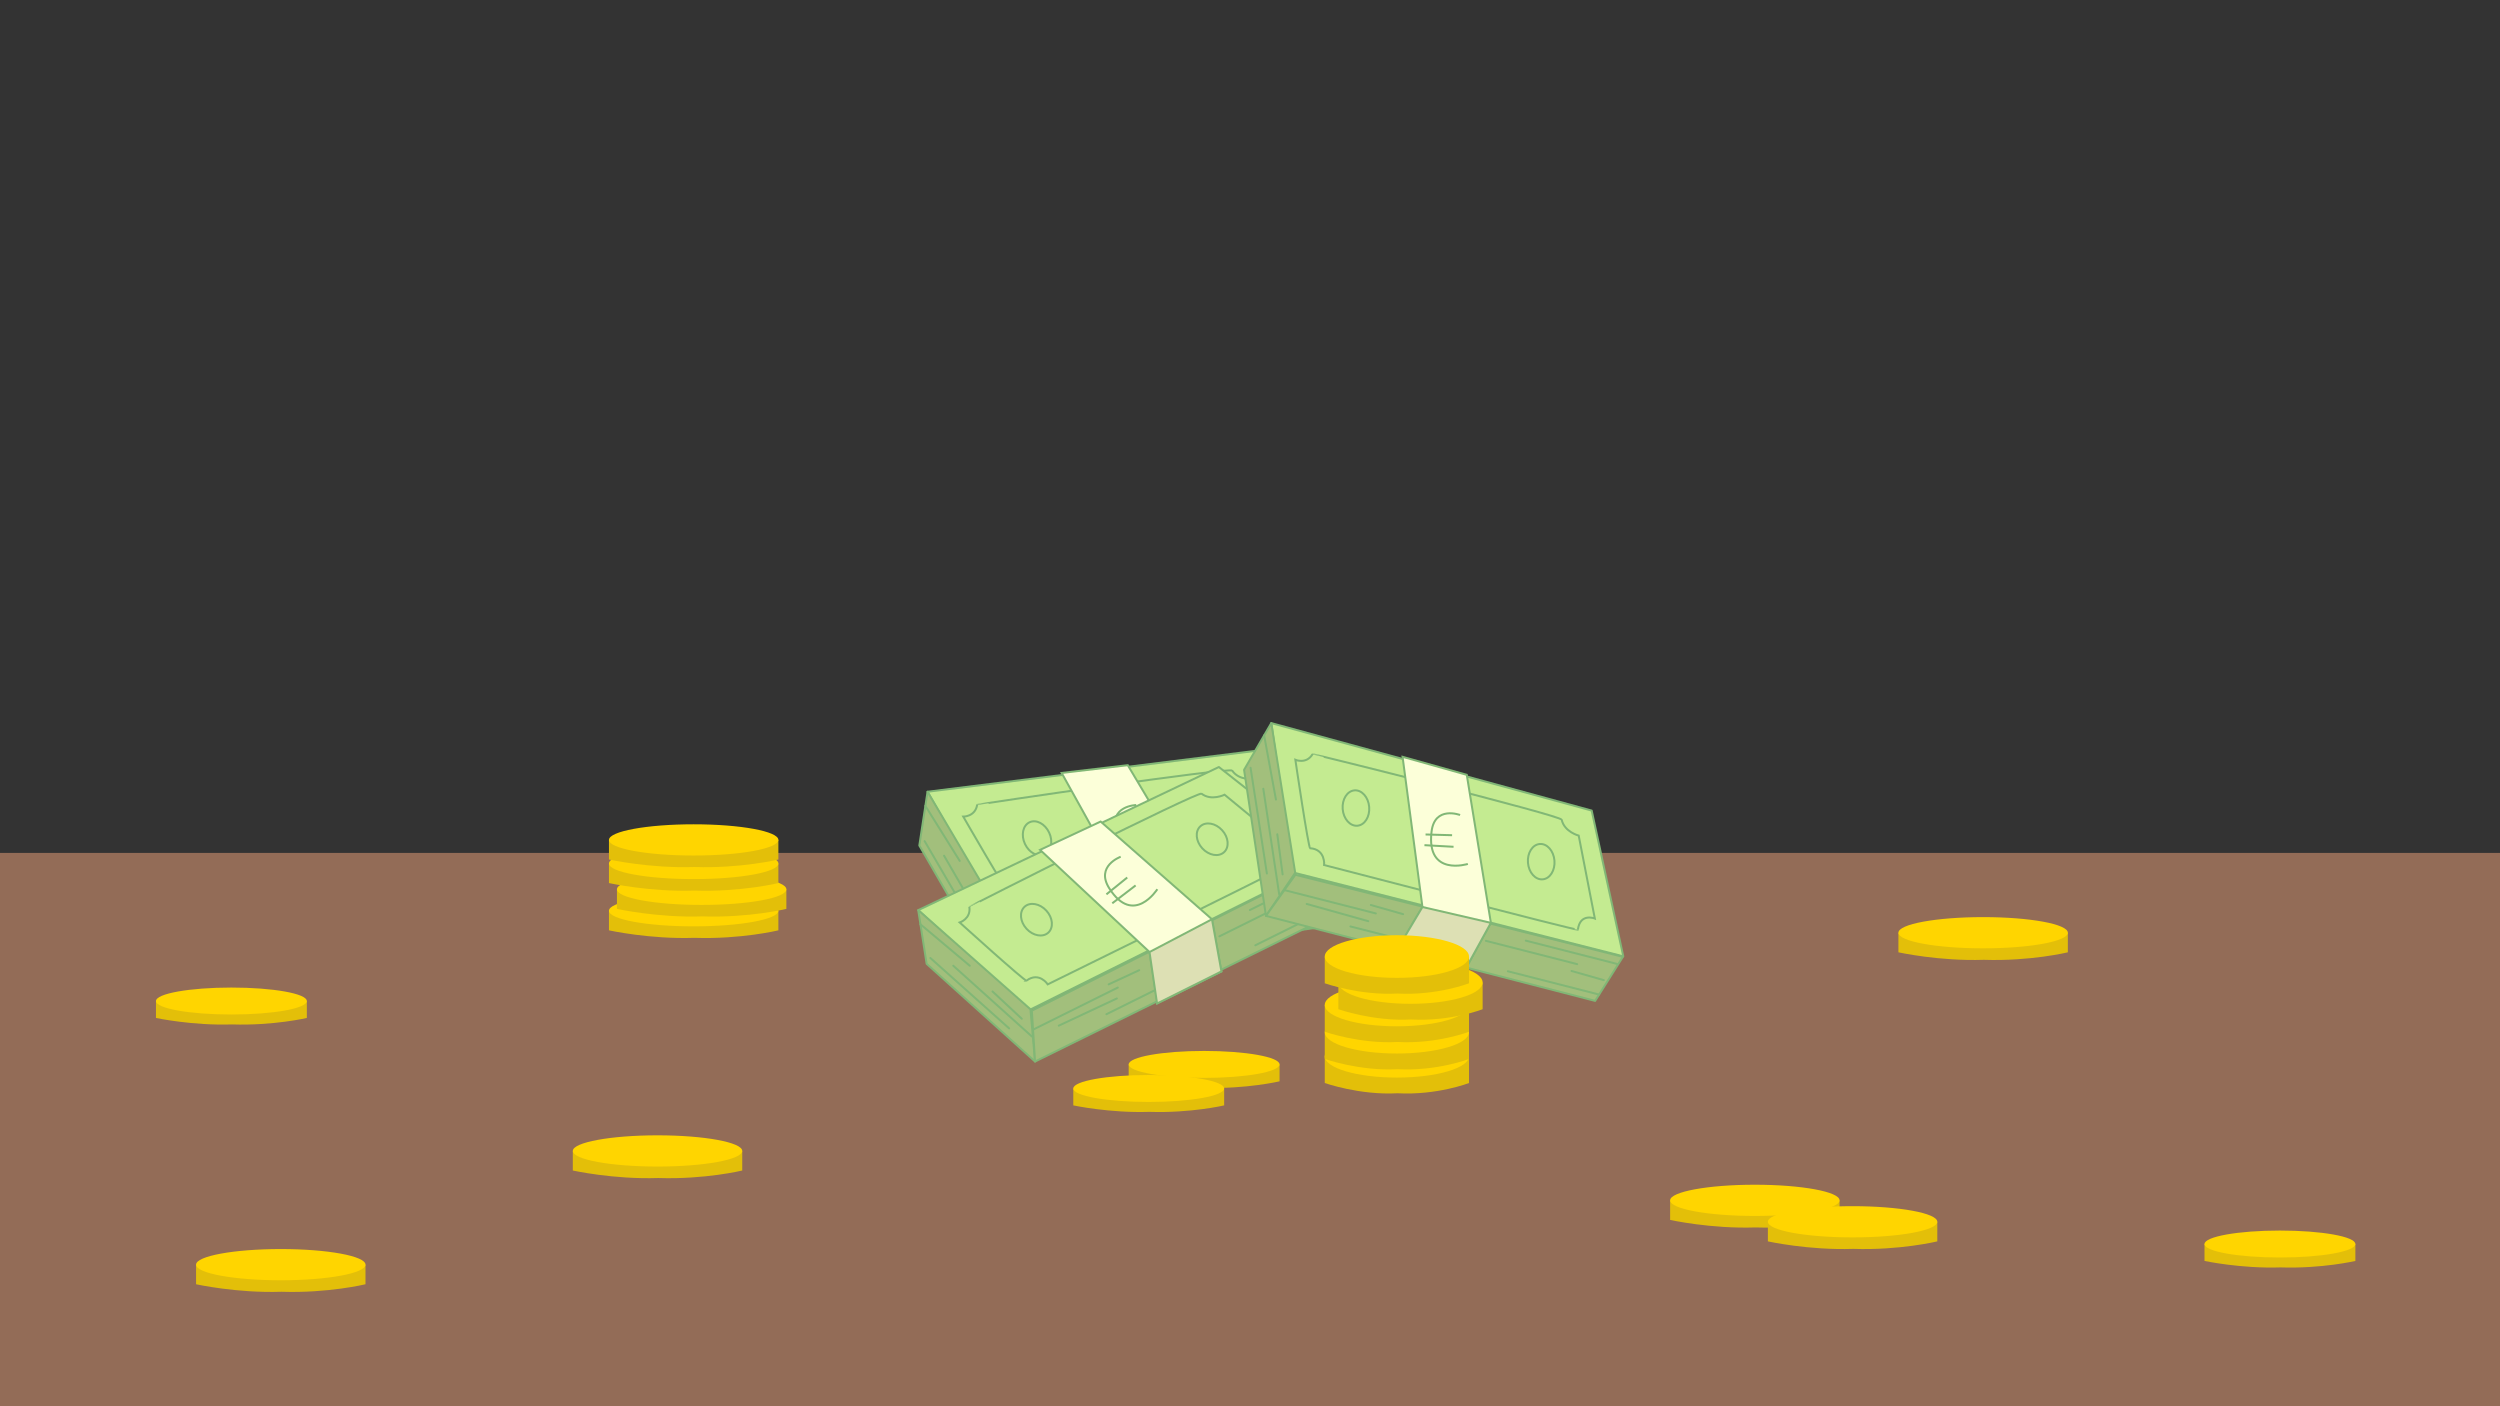 <?xml version="1.0" encoding="UTF-8"?>
<svg xmlns="http://www.w3.org/2000/svg" viewBox="0 0 1920 1080">
  <rect x="0" y="0" width="1920" height="1080" fill="#333333" stroke="none"/>
  <defs>
    <style>
      .cls-1 {
        fill: #fcffd9;
      }

      .cls-1, .cls-2, .cls-3, .cls-4, .cls-5 {
        stroke: #81b776;
        stroke-width: 1.55px;
      }

      .cls-1, .cls-3, .cls-4 {
        stroke-miterlimit: 10;
      }

      .cls-2 {
        fill: #c4eb91;
      }

      .cls-2, .cls-5 {
        stroke-linejoin: round;
      }

      .cls-6 {
        fill: #ffd500;
      }

      .cls-6, .cls-7, .cls-8 {
        stroke-width: 0px;
      }

      .cls-3 {
        fill: none;
      }

      .cls-7 {
        fill: #e3bf09;
      }

      .cls-4 {
        fill: #dde0b4;
      }

      .cls-8 {
        fill: #936c57;
      }

      .cls-5 {
        fill: #a2bf7c;
        stroke-linecap: round;
      }
    </style>
  </defs>
  <g id="Ebene_5" data-name="Ebene 5">
    <rect class="cls-8" x="-55.51" y="655.04" width="1996.09" height="442.72"/>
  </g>
  <g id="Layer_2" data-name="Layer 2">
    <g id="Layer_3" data-name="Layer 3">
      <g>
        <polygon class="cls-2" points="769.25 708.18 712.35 608.07 965.16 576.55 1028.48 671.16 769.25 708.18"/>
        <polygon class="cls-5" points="712.35 608.07 706.04 649.34 762.54 747.01 771.3 707.73 712.35 608.07"/>
        <polygon class="cls-5" points="1028.33 671.63 1020.89 711.14 762.54 747.01 771.98 709.09 1028.33 671.63"/>
        <path class="cls-3" d="m775.07,685.84c-1.3.42-35.28-58.66-35.28-58.66,0,0,9.2.06,10.67-9.08.06-.37,193.98-29.05,195.88-26.25,5.38,7.91,16.57,6.33,16.57,6.33l34.71,54.35s-12.2.14-8.94,12.94c.24.94-198.93,28.26-198.93,28.26,0,0-3.23-11.61-14.66-7.89Z"/>
        <ellipse class="cls-3" cx="943.49" cy="627.77" rx="10.26" ry="13.57" transform="translate(-177.11 458.88) rotate(-25.07)"/>
        <ellipse class="cls-3" cx="796.44" cy="643.83" rx="10.26" ry="13.57" transform="translate(-197.76 398.09) rotate(-25.07)"/>
        <line class="cls-5" x1="825.65" y1="729.79" x2="897.2" y2="719.66"/>
        <line class="cls-5" x1="954.63" y1="688.52" x2="1026.18" y2="678.39"/>
        <line class="cls-5" x1="950.4" y1="715.61" x2="1021.95" y2="705.47"/>
        <line class="cls-5" x1="926.23" y1="700.36" x2="997.78" y2="690.23"/>
        <line class="cls-5" x1="995.71" y1="696.75" x2="1021.27" y2="693.83"/>
        <line class="cls-5" x1="834.23" y1="708.53" x2="859.8" y2="705.61"/>
        <line class="cls-5" x1="768.6" y1="723.21" x2="840.15" y2="713.08"/>
        <line class="cls-5" x1="788.2" y1="726.57" x2="836.91" y2="720.81"/>
        <line class="cls-5" x1="710.69" y1="618.93" x2="737.08" y2="661.2"/>
        <line class="cls-5" x1="747.75" y1="685.52" x2="762.78" y2="712.54"/>
        <line class="cls-5" x1="725.03" y1="657.19" x2="766.01" y2="727.9"/>
        <line class="cls-5" x1="710.1" y1="645.97" x2="751.31" y2="716.54"/>
        <polygon class="cls-1" points="815.34 593.63 871.55 694.84 865.4 734.06 919.58 726.45 924.76 686.08 866.13 587.66 815.34 593.63"/>
        <path class="cls-3" d="m872.62,618.26s-20.82.56-15.67,20.25c8.86,33.87,34.9,12.34,34.9,12.34"/>
        <line class="cls-3" x1="853.47" y1="642.24" x2="872.59" y2="634.99"/>
        <line class="cls-3" x1="855.67" y1="650.18" x2="876.86" y2="642.81"/>
        <polygon class="cls-4" points="871.55 694.84 924.76 686.08 919.58 726.45 865.12 734.28 871.55 694.84"/>
      </g>
    </g>
    <g>
      <polygon class="cls-2" points="789.56 776.2 705.2 698.99 936.1 589.07 1024.91 659.02 789.56 776.2"/>
      <polygon class="cls-5" points="705.2 698.99 711.67 740.23 794.92 815.25 791.38 775.12 705.2 698.99"/>
      <polygon class="cls-5" points="1024.91 659.52 1029.77 699.44 794.92 815.25 792.44 776.21 1024.91 659.52"/>
      <path class="cls-3" d="m788.35,753.11c-1.11.82-51.29-44.63-51.29-44.63,0,0,8.77-2.85,7.4-12.01-.06-.37,175.69-88.97,178.35-86.91,7.5,5.82,17.67.78,17.67.78l49.43,40.72s-11.56,3.99-4.59,15.14c.51.82-180.65,89.78-180.65,89.78,0,0-6.58-10.02-16.33-2.87Z"/>
      <ellipse class="cls-3" cx="930.97" cy="644.63" rx="10.32" ry="13.48" transform="translate(-190.9 798.43) rotate(-42.51)"/>
      <ellipse class="cls-3" cx="795.98" cy="706.4" rx="10.32" ry="13.48" transform="translate(-268.11 723.46) rotate(-42.51)"/>
      <line class="cls-5" x1="849.73" y1="778.92" x2="914.72" y2="746.65"/>
      <line class="cls-5" x1="959.92" y1="698.89" x2="1024.91" y2="666.62"/>
      <line class="cls-5" x1="964.09" y1="725.98" x2="1029.07" y2="693.72"/>
      <line class="cls-5" x1="936.49" y1="719.12" x2="1001.48" y2="686.86"/>
      <line class="cls-5" x1="1001.48" y1="693.72" x2="1024.91" y2="682.85"/>
      <line class="cls-5" x1="851.47" y1="755.98" x2="874.9" y2="745.12"/>
      <line class="cls-5" x1="793.49" y1="790.71" x2="858.47" y2="758.44"/>
      <line class="cls-5" x1="813.15" y1="787.7" x2="857.72" y2="766.82"/>
      <line class="cls-5" x1="706.9" y1="709.85" x2="744.77" y2="741.69"/>
      <line class="cls-5" x1="762.27" y1="761.45" x2="784.73" y2="782.4"/>
      <line class="cls-5" x1="732.11" y1="741.69" x2="792.44" y2="795.98"/>
      <line class="cls-5" x1="714.52" y1="735.75" x2="775.03" y2="789.82"/>
      <polygon class="cls-1" points="798.77 652.69 882.82 731.16 888.83 770.41 938.05 746.04 930.78 706 845.28 630.95 798.77 652.69"/>
      <path class="cls-3" d="m860.69,657.99s-19.63,7.12-8.78,24.22c18.66,29.41,36.92.7,36.92.7"/>
      <line class="cls-3" x1="849.73" y1="686.86" x2="865.72" y2="673.92"/>
      <line class="cls-3" x1="854.22" y1="693.72" x2="872.15" y2="680.01"/>
      <polygon class="cls-4" points="882.82 731.16 930.78 706 938.05 746.04 888.63 770.71 882.82 731.16"/>
    </g>
    <g>
      <polygon class="cls-2" points="992.65 669.94 976.35 555.34 1222.41 622.53 1246.68 734.47 992.65 669.94"/>
      <polygon class="cls-5" points="976.35 555.34 955.45 591.23 972.26 703.41 994.72 670.3 976.35 555.34"/>
      <polygon class="cls-5" points="1246.36 734.85 1225.05 768.67 972.26 703.41 994.85 671.83 1246.36 734.85"/>
      <path class="cls-3" d="m1006.19,651.43c-1.36-.1-11.35-67.89-11.35-67.89,0,0,8.52,3.57,13.21-4.35.19-.32,190.58,47.03,191.32,50.36,2.11,9.39,13.07,12.2,13.07,12.2l12.39,63.67s-11.37-4.52-13.02,8.6c-.12.97-194.88-49.66-194.88-49.66,0,0,1.24-12-10.73-12.92Z"/>
      <ellipse class="cls-3" cx="1183.63" cy="661.79" rx="10.21" ry="13.62" transform="translate(-50.13 98.97) rotate(-4.69)"/>
      <ellipse class="cls-3" cx="1041.34" cy="620.6" rx="10.21" ry="13.62" transform="translate(-47.24 87.2) rotate(-4.69)"/>
      <line class="cls-5" x1="1037.1" y1="711.5" x2="1107.19" y2="729.39"/>
      <line class="cls-5" x1="1171.82" y1="722.41" x2="1241.9" y2="740.3"/>
      <line class="cls-5" x1="1158.02" y1="745.93" x2="1228.11" y2="763.82"/>
      <line class="cls-5" x1="1141.15" y1="722.56" x2="1211.24" y2="740.46"/>
      <line class="cls-5" x1="1206.94" y1="745.71" x2="1231.73" y2="752.76"/>
      <line class="cls-5" x1="1052.82" y1="695.05" x2="1077.6" y2="702.09"/>
      <line class="cls-5" x1="986.56" y1="683.64" x2="1056.65" y2="701.53"/>
      <line class="cls-5" x1="1003.53" y1="694.23" x2="1050.82" y2="707.47"/>
      <line class="cls-5" x1="970.85" y1="564.79" x2="979.93" y2="614.08"/>
      <line class="cls-5" x1="980.96" y1="640.71" x2="985.05" y2="671.52"/>
      <line class="cls-5" x1="970.21" y1="605.76" x2="982.45" y2="687"/>
      <line class="cls-5" x1="960.44" y1="589.66" x2="972.96" y2="670.85"/>
      <polygon class="cls-1" points="1077.17 581.23 1092.43 696.58 1072.43 730.63 1125.48 744.23 1145 708.75 1126.48 595.07 1077.17 581.23"/>
      <path class="cls-3" d="m1121.34,625.93s-19.52-7.42-21.92,12.82c-4.13,34.81,27.88,24.76,27.88,24.76"/>
      <line class="cls-3" x1="1094.83" y1="640.88" x2="1115.21" y2="641.44"/>
      <line class="cls-3" x1="1093.97" y1="649.09" x2="1116.32" y2="650.33"/>
      <polygon class="cls-4" points="1092.43 696.58 1145 708.75 1125.48 744.23 1072.09 730.72 1092.43 696.58"/>
    </g>
  </g>
  <g id="Ebene_6" data-name="Ebene 6">
    <g>
      <path class="cls-7" d="m1457.98,731.38v-15.05h130.12v15.05s-28.67,6.96-64.51,5.76c-34.22,1.17-65.61-5.76-65.61-5.76Z"/>
      <ellipse class="cls-6" cx="1523.05" cy="716.33" rx="65.06" ry="11.99"/>
    </g>
    <g>
      <path class="cls-7" d="m467.68,714.5v-15.05h130.12v15.05s-28.67,6.96-64.51,5.76c-34.22,1.17-65.61-5.76-65.61-5.76Z"/>
      <ellipse class="cls-6" cx="532.74" cy="699.45" rx="65.06" ry="11.99"/>
    </g>
    <g>
      <path class="cls-7" d="m473.81,698.03v-15.05h130.12v15.05s-28.67,6.96-64.51,5.76c-34.22,1.17-65.61-5.76-65.61-5.76Z"/>
      <ellipse class="cls-6" cx="538.87" cy="682.99" rx="65.06" ry="11.99"/>
    </g>
    <g>
      <path class="cls-7" d="m467.68,678.2v-15.05h130.12v15.05s-28.67,6.96-64.51,5.76c-34.22,1.17-65.61-5.76-65.61-5.76Z"/>
      <ellipse class="cls-6" cx="532.74" cy="663.15" rx="65.06" ry="11.99"/>
    </g>
    <g>
      <path class="cls-7" d="m467.68,660.1v-15.05h130.12v15.05s-28.67,6.96-64.51,5.76c-34.22,1.17-65.61-5.76-65.61-5.76Z"/>
      <ellipse class="cls-6" cx="532.74" cy="645.05" rx="65.06" ry="11.99"/>
    </g>
    <g>
      <path class="cls-7" d="m439.92,898.96v-15.05h130.12v15.05s-28.67,6.96-64.51,5.76c-34.22,1.17-65.61-5.76-65.61-5.76Z"/>
      <ellipse class="cls-6" cx="504.98" cy="883.92" rx="65.06" ry="11.99"/>
    </g>
    <g>
      <path class="cls-7" d="m1017.41,831.76v-20.56h110.79v20.56s-24.41,9.51-54.93,7.87c-29.14,1.6-55.86-7.87-55.86-7.87Z"/>
      <ellipse class="cls-6" cx="1072.8" cy="811.2" rx="55.39" ry="16.38"/>
    </g>
    <g>
      <path class="cls-7" d="m1017.41,813.27v-20.56h110.79v20.56s-24.41,9.51-54.93,7.87c-29.14,1.6-55.86-7.87-55.86-7.87Z"/>
      <ellipse class="cls-6" cx="1072.8" cy="792.72" rx="55.39" ry="16.38"/>
    </g>
    <g>
      <path class="cls-7" d="m1017.41,792.37v-20.56h110.79v20.56s-24.41,9.51-54.93,7.87c-29.14,1.6-55.86-7.87-55.86-7.87Z"/>
      <ellipse class="cls-6" cx="1072.8" cy="771.82" rx="55.39" ry="16.38"/>
    </g>
    <g>
      <path class="cls-7" d="m1027.87,775.09v-20.56h110.79v20.56s-24.41,9.51-54.93,7.87c-29.14,1.6-55.86-7.87-55.86-7.87Z"/>
      <ellipse class="cls-6" cx="1083.26" cy="754.54" rx="55.39" ry="16.38"/>
    </g>
    <g>
      <path class="cls-7" d="m1017.41,755.17v-20.56h110.79v20.56s-24.41,9.51-54.93,7.87c-29.14,1.6-55.86-7.87-55.86-7.87Z"/>
      <ellipse class="cls-6" cx="1072.8" cy="734.62" rx="55.39" ry="16.38"/>
    </g>
    <g>
      <path class="cls-7" d="m150.58,986.31v-15.05h130.12v15.05s-28.67,6.96-64.51,5.76c-34.22,1.17-65.61-5.76-65.61-5.76Z"/>
      <ellipse class="cls-6" cx="215.64" cy="971.26" rx="65.06" ry="11.99"/>
    </g>
    <g>
      <path class="cls-7" d="m119.78,781.79v-12.99h115.87v12.99s-25.53,6.01-57.45,4.97c-30.47,1.01-58.42-4.97-58.42-4.97Z"/>
      <ellipse class="cls-6" cx="177.71" cy="768.79" rx="57.93" ry="10.35"/>
    </g>
    <g>
      <path class="cls-7" d="m866.83,830.46v-12.99h115.87v12.99s-25.53,6.01-57.45,4.97c-30.47,1.01-58.42-4.97-58.42-4.97Z"/>
      <ellipse class="cls-6" cx="924.76" cy="817.47" rx="57.93" ry="10.35"/>
    </g>
    <g>
      <path class="cls-7" d="m824.29,848.94v-12.99h115.87v12.99s-25.53,6.01-57.45,4.97c-30.47,1.01-58.42-4.97-58.42-4.97Z"/>
      <ellipse class="cls-6" cx="882.22" cy="835.95" rx="57.93" ry="10.35"/>
    </g>
    <g>
      <path class="cls-7" d="m1693.06,968.4v-12.99h115.87v12.99s-25.53,6.01-57.45,4.97c-30.47,1.01-58.42-4.97-58.42-4.97Z"/>
      <ellipse class="cls-6" cx="1750.99" cy="955.41" rx="57.93" ry="10.35"/>
    </g>
    <g>
      <path class="cls-7" d="m1282.66,936.91v-15.05h130.12v15.05s-28.67,6.96-64.51,5.76c-34.22,1.17-65.61-5.76-65.61-5.76Z"/>
      <ellipse class="cls-6" cx="1347.72" cy="921.86" rx="65.06" ry="11.99"/>
    </g>
    <g>
      <path class="cls-7" d="m1357.73,953.38v-15.05h130.12v15.05s-28.67,6.96-64.51,5.76c-34.22,1.17-65.61-5.76-65.61-5.76Z"/>
      <ellipse class="cls-6" cx="1422.79" cy="938.33" rx="65.06" ry="11.99"/>
    </g>
  </g>
</svg>